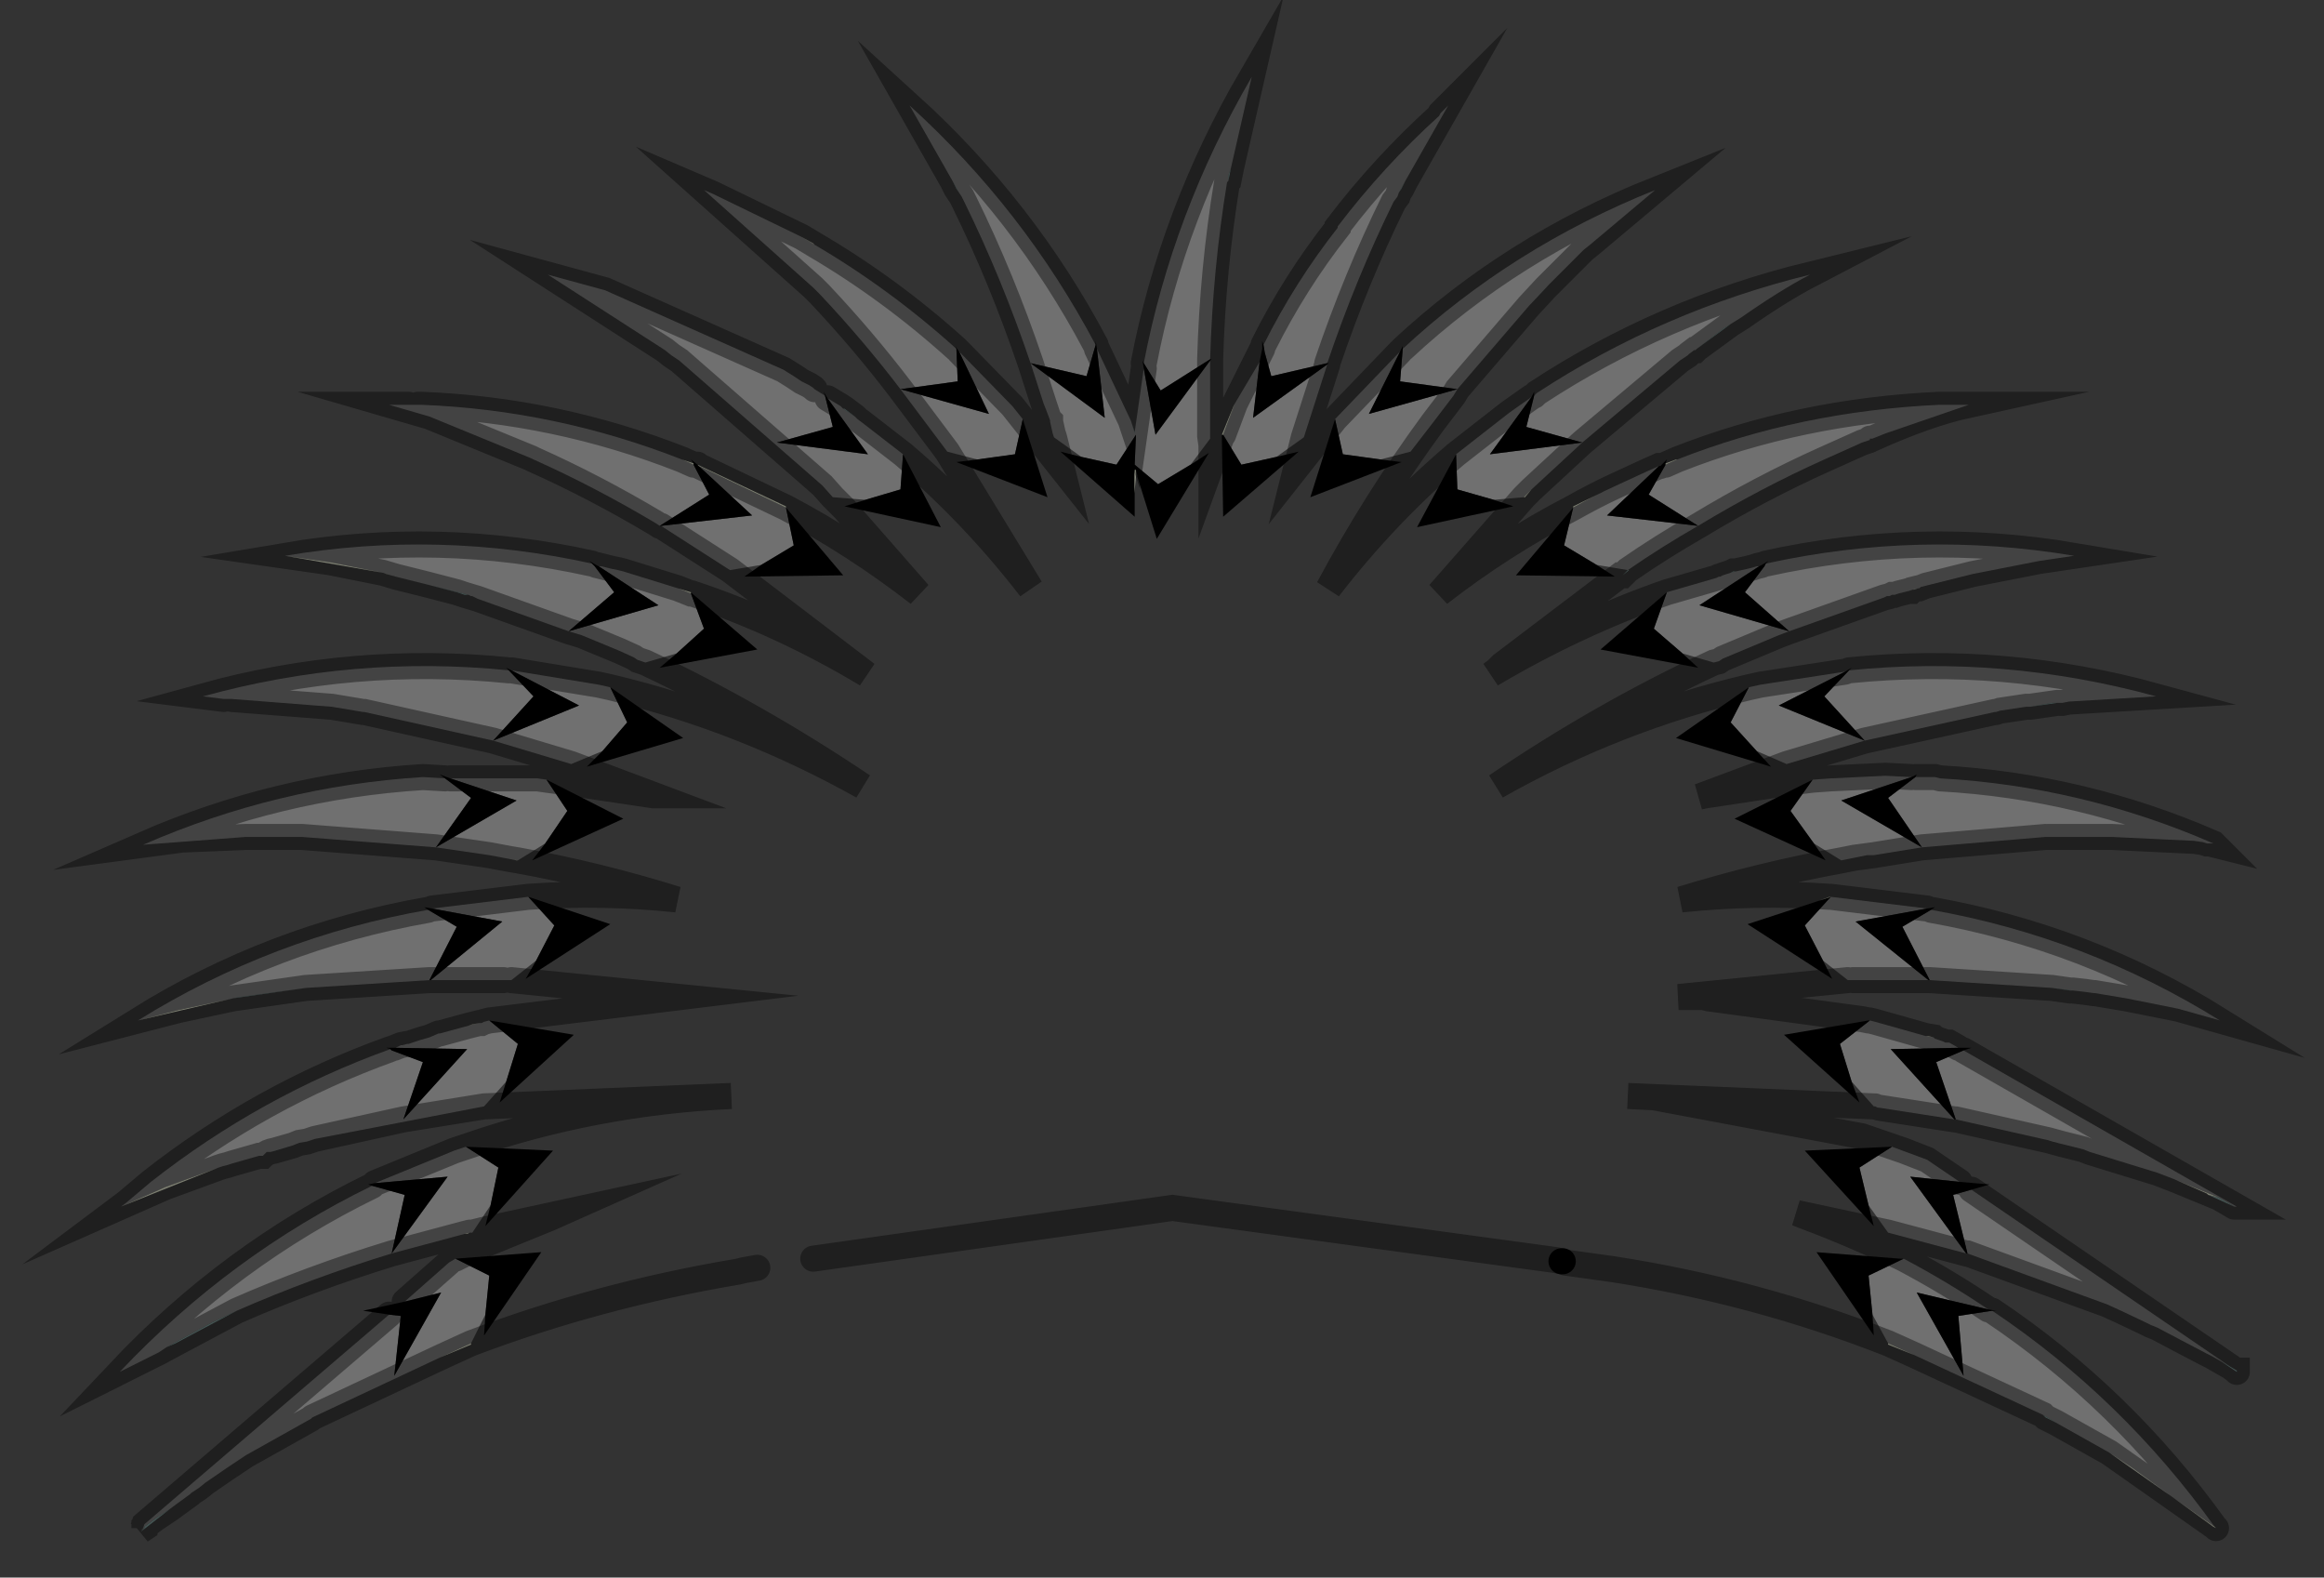 <?xml version="1.0" encoding="UTF-8" standalone="no"?>
<svg xmlns:xlink="http://www.w3.org/1999/xlink" height="60.6px" width="89.3px" xmlns="http://www.w3.org/2000/svg">
  <rect width="100%" height="100%" fill="#333333" stroke="none"/>
  <g transform="matrix(1.0, 0.0, 0.0, 1.0, 4.6, 2.95)">
    <path d="M81.25 43.4 L81.0 43.25 80.65 43.05 78.95 42.35 78.3 42.1 75.7 41.3 75.45 41.2 74.65 41.0 74.1 40.85 70.55 40.05 69.8 37.85 70.85 37.4 81.35 43.4 81.25 43.4 M81.1 49.55 L80.75 49.35 80.4 49.15 80.2 49.05 79.15 48.5 78.3 48.05 78.05 47.95 77.85 47.85 76.9 47.4 76.35 47.15 75.8 46.95 71.0 45.2 70.45 42.95 71.15 42.75 81.1 49.55 M61.9 9.5 L61.65 9.65 60.6 10.45 60.55 10.5 60.5 10.5 60.3 10.65 60.25 10.7 59.95 10.9 56.2 14.05 54.05 13.45 54.35 12.25 54.45 12.15 Q59.25 9.0 64.95 7.6 63.8 8.2 62.3 9.25 L61.9 9.5 M67.25 13.95 L66.95 14.05 65.5 14.7 Q63.05 15.8 60.65 17.25 59.25 18.05 57.95 18.95 L56.75 18.75 55.5 18.0 55.85 16.55 Q56.65 16.1 57.4 15.75 L58.7 15.15 59.15 14.95 57.15 16.85 60.65 17.25 58.75 16.05 59.4 14.9 59.85 14.7 Q64.55 12.85 69.9 12.6 L70.0 12.6 71.05 12.6 67.85 13.7 67.35 13.9 67.25 13.9 67.25 13.95 M59.45 19.8 L61.35 19.25 61.45 19.2 61.5 19.2 61.6 19.15 61.75 19.1 61.9 19.05 62.1 19.0 62.55 18.9 62.75 18.85 62.9 18.8 63.0 18.8 60.7 20.3 64.15 21.3 62.45 19.8 63.2 18.8 63.25 18.7 Q69.15 17.4 75.1 18.4 L73.75 18.6 71.2 19.1 69.4 19.55 69.2 19.6 69.15 19.65 69.1 19.65 68.9 19.7 68.75 19.75 68.35 19.85 68.2 19.9 68.1 19.9 68.0 19.95 67.9 19.95 67.8 20.0 64.15 21.3 63.75 21.45 61.6 22.35 61.45 22.45 61.25 22.5 60.05 22.15 58.95 21.2 59.45 19.8 M62.6 23.45 L63.05 23.35 66.3 22.85 63.75 24.15 67.05 25.5 64.05 26.4 62.9 25.9 61.9 24.8 62.6 23.45 M66.45 22.8 Q72.4 22.2 78.25 23.8 L74.9 24.0 74.65 24.05 74.55 24.05 74.45 24.05 74.25 24.05 73.4 24.2 73.25 24.2 72.25 24.35 72.1 24.4 72.05 24.4 67.05 25.5 65.5 23.8 66.45 22.8 M65.05 27.0 L65.75 26.95 67.85 26.85 68.85 26.9 66.15 27.8 69.25 29.6 67.4 29.9 67.15 29.9 66.65 30.0 66.15 30.1 65.1 29.45 64.2 28.2 65.05 27.0 M69.0 26.9 L69.75 26.9 69.95 26.95 Q75.4 27.25 80.45 29.45 L80.3 29.45 80.2 29.45 80.05 29.4 79.7 29.35 76.55 29.2 75.35 29.2 75.0 29.2 74.85 29.2 74.75 29.2 74.25 29.2 74.1 29.2 74.0 29.2 69.25 29.6 67.95 27.7 69.0 26.9 M65.75 31.5 L69.45 31.95 66.7 32.45 69.5 34.7 66.6 34.7 66.4 34.7 65.45 33.95 64.75 32.6 65.75 31.5 M69.6 32.0 Q75.55 33.05 80.7 36.25 L79.1 35.8 77.1 35.4 76.8 35.35 76.2 35.25 75.9 35.2 75.85 35.2 75.5 35.15 75.05 35.1 74.25 35.0 69.55 34.7 68.5 32.65 69.6 32.0 M67.25 36.25 L67.45 36.3 69.4 36.85 69.7 36.9 69.75 36.95 69.9 37.0 70.05 37.05 70.15 37.1 70.3 37.1 70.65 37.3 68.05 37.35 70.5 40.05 67.6 39.6 67.55 39.6 67.45 39.55 67.4 39.55 66.55 38.6 66.1 37.15 67.25 36.25 M71.05 12.6 Q69.45 12.95 67.35 13.9 69.45 12.95 71.05 12.6 M43.95 10.3 Q45.15 7.9 46.8 5.8 L46.8 5.75 Q48.55 3.45 50.7 1.5 L50.75 1.4 51.05 1.1 49.4 4.0 49.15 4.45 49.1 4.6 48.95 4.8 Q47.5 7.75 46.4 11.0 L44.25 11.5 44.0 10.6 43.95 10.3 M46.4 11.05 L45.5 13.85 44.45 14.6 43.1 14.9 42.4 13.75 42.85 12.55 43.8 10.95 43.55 13.1 46.4 11.05 M46.7 13.15 L49.2 10.55 48.0 12.95 51.4 12.0 49.2 11.7 49.3 10.45 Q53.5 6.55 59.0 4.35 L56.5 6.45 56.25 6.65 56.1 6.8 55.65 7.25 55.35 7.55 54.9 8.0 54.15 8.8 51.4 12.0 51.25 12.25 50.45 13.3 49.6 14.4 48.45 14.7 47.0 14.5 46.7 13.15 M51.35 14.5 L53.4 12.9 54.25 12.3 52.65 14.5 56.2 14.05 54.25 15.85 53.95 16.15 52.8 16.25 51.4 15.85 51.35 14.5 M42.7 3.5 L42.6 3.8 42.6 4.0 42.55 4.05 Q42.0 7.4 41.9 10.85 L40.0 12.05 39.35 11.0 Q40.45 5.25 43.5 0.0 L42.7 3.5 M41.9 10.9 L41.9 13.35 41.9 13.45 41.9 13.65 41.9 13.8 41.9 13.9 41.15 14.9 39.9 15.65 39.0 14.9 39.05 13.75 38.3 14.9 36.95 14.6 35.9 13.85 35.85 13.7 35.75 13.25 35.75 13.2 35.6 12.8 35.5 12.55 35.0 11.0 37.85 13.1 37.55 10.45 38.85 13.2 38.9 13.35 39.0 13.7 39.0 13.65 39.35 11.2 39.8 13.75 41.9 10.9 M34.3 12.65 L34.7 13.15 34.4 14.5 32.95 14.7 31.8 14.4 30.0 12.0 Q28.55 10.1 26.9 8.35 L26.65 8.1 22.45 4.35 22.8 4.5 26.2 6.15 26.7 6.45 Q29.6 8.15 32.15 10.45 L32.2 11.7 30.0 12.0 33.4 12.95 32.25 10.55 34.3 12.65 M28.65 16.25 L27.4 16.15 27.0 15.7 21.5 10.9 21.2 10.7 20.95 10.5 16.45 7.6 18.65 8.2 25.5 11.25 25.9 11.5 26.2 11.7 26.5 11.85 26.65 11.95 26.7 12.0 27.1 12.25 27.4 13.45 25.25 14.05 28.75 14.5 27.2 12.35 27.7 12.65 27.8 12.75 28.25 13.05 28.35 13.15 28.55 13.3 30.1 14.5 30.0 15.85 28.65 16.25 M24.65 18.75 L23.45 18.95 20.8 17.25 24.3 16.85 22.25 14.95 25.6 16.55 25.9 18.0 24.65 18.75 M21.4 22.15 L20.2 22.5 19.9 22.4 19.75 22.3 19.2 22.05 17.75 21.45 17.25 21.3 20.7 20.3 18.4 18.8 18.5 18.8 18.9 18.9 19.15 18.95 19.35 19.0 21.45 19.65 21.95 19.85 22.45 21.2 21.4 22.15 M18.55 25.9 L17.35 26.4 14.35 25.5 9.4 24.4 9.35 24.4 8.15 24.2 4.3 23.9 4.0 23.9 3.2 23.8 Q9.0 22.2 14.95 22.8 L15.9 23.8 14.35 25.5 17.65 24.15 15.05 22.8 18.4 23.35 18.85 23.45 19.5 24.8 18.55 25.9 M16.35 29.45 L15.3 30.1 15.0 30.05 14.2 29.9 12.15 29.6 7.0 29.2 6.75 29.2 5.3 29.2 5.15 29.2 4.85 29.2 0.9 29.5 Q6.05 27.25 11.65 26.9 L12.5 26.95 13.5 27.7 12.15 29.6 15.25 27.8 12.7 26.95 16.05 26.95 16.4 27.0 17.2 28.2 16.35 29.45 M16.0 33.95 L15.05 34.7 14.75 34.7 11.95 34.7 14.7 32.45 12.0 31.95 15.7 31.5 16.7 32.6 16.0 33.95 M14.85 38.6 L14.0 39.55 10.9 40.05 14.0 39.55 7.5 40.8 7.35 40.85 7.2 40.9 6.9 40.95 6.65 41.05 5.8 41.3 5.7 41.3 5.65 41.3 5.5 41.45 5.45 41.45 5.35 41.45 4.3 41.75 4.15 41.8 3.95 41.85 3.8 41.9 1.75 42.65 0.05 43.4 0.25 43.25 1.2 42.45 Q5.4 39.15 10.4 37.35 L10.45 37.4 11.65 37.85 10.9 40.05 13.35 37.35 10.6 37.3 10.8 37.2 10.85 37.2 11.05 37.15 11.1 37.15 11.25 37.1 11.55 37.0 11.9 36.9 12.25 36.75 12.3 36.75 13.4 36.45 13.8 36.35 13.9 36.35 14.0 36.3 14.2 36.25 15.3 37.15 14.85 38.6 M14.25 43.35 L13.55 44.4 13.5 44.4 13.45 44.4 13.25 44.45 10.45 45.2 12.6 42.25 9.8 42.5 12.85 41.25 13.3 41.1 14.55 41.9 14.25 43.35 M14.05 47.55 L13.5 48.65 12.3 49.2 7.4 51.5 7.35 51.55 4.85 52.95 4.1 53.45 3.3 54.0 3.05 54.2 2.75 54.4 2.7 54.45 2.15 54.85 1.95 55.0 1.35 55.4 0.95 55.7 0.95 55.75 0.8 55.85 0.9 55.75 0.95 55.6 10.35 47.55 10.8 47.6 10.55 49.9 12.35 46.7 10.95 47.05 12.65 45.55 12.9 45.4 14.2 46.05 14.05 47.55 M67.95 48.65 L67.35 47.55 67.2 46.05 68.55 45.4 Q70.25 46.3 71.8 47.35 L69.05 46.7 70.85 49.9 70.65 47.6 71.95 47.4 Q76.95 50.75 80.5 55.7 L76.45 52.85 74.4 51.7 73.9 51.4 68.95 49.1 67.95 48.65 M67.95 44.4 L67.2 43.35 66.85 41.9 68.1 41.1 69.45 41.6 70.7 42.45 68.8 42.25 70.95 45.2 67.95 44.4 M32.25 4.45 L32.0 4.0 30.35 1.1 Q34.75 5.1 37.5 10.3 L37.15 11.5 35.0 11.0 Q33.9 7.75 32.45 4.8 L32.35 4.6 32.25 4.45 M21.6 14.7 L22.05 14.9 22.65 16.05 20.75 17.25 20.6 17.15 Q18.25 15.75 15.9 14.7 L15.8 14.65 11.9 13.05 10.35 12.6 11.1 12.6 11.45 12.6 11.6 12.6 Q16.75 12.8 21.6 14.7 M10.1 19.05 L8.1 18.65 6.35 18.4 Q12.25 17.4 18.15 18.7 L18.25 18.8 19.0 19.8 17.25 21.3 13.75 20.05 13.55 19.95 13.5 19.95 13.4 19.9 11.8 19.5 10.6 19.2 10.1 19.05 M11.9 34.7 L7.15 35.0 4.6 35.35 4.35 35.4 2.25 35.85 0.7 36.25 Q5.85 33.05 11.85 32.0 L12.95 32.65 11.9 34.7 M0.9 29.5 L2.4 29.3 4.85 29.2 2.4 29.3 0.9 29.5 M10.9 40.05 L7.5 40.8 10.9 40.05 M4.5 47.4 L3.55 47.85 1.8 48.8 1.5 49.0 0.0 49.75 Q4.25 45.25 9.7 42.6 L10.95 42.95 10.45 45.2 Q7.35 46.15 4.5 47.4" fill="#ffffff" fill-opacity="0.298" fill-rule="evenodd" stroke="none"/>
    <path d="M80.65 43.05 L81.0 43.25 81.25 43.4 80.25 42.95 80.65 43.05 M81.1 49.55 L81.3 49.7 81.35 49.75 81.3 49.7 81.1 49.55 81.35 49.7 81.35 49.75 80.75 49.35 81.1 49.55 M81.3 49.7 L81.35 49.7 81.3 49.7 M60.6 10.45 L61.65 9.65 61.9 9.5 60.6 10.45 M57.95 18.95 L58.0 18.95 57.75 19.15 57.95 18.95 M61.9 19.05 L62.0 19.0 62.1 19.0 61.9 19.05 M74.45 24.05 L73.4 24.2 74.25 24.05 74.45 24.05 M75.05 35.1 L74.95 35.1 74.25 35.0 75.05 35.1 M49.4 4.0 L49.25 4.3 49.15 4.45 49.4 4.0 M54.9 8.0 L54.8 8.1 54.15 8.8 54.9 8.0 M42.6 4.0 L42.6 3.8 42.7 3.5 42.6 4.0 M74.4 51.7 L74.0 51.5 73.9 51.4 74.4 51.7 M32.0 4.0 L32.25 4.45 32.15 4.3 32.0 4.0 M38.9 13.35 L39.0 13.65 39.0 13.7 38.9 13.35 M27.85 12.75 L28.25 13.05 27.8 12.75 27.85 12.75 M11.8 19.5 L13.4 19.9 13.25 19.9 12.95 19.8 11.8 19.5 M7.15 35.0 L6.45 35.1 4.35 35.4 4.6 35.35 7.15 35.0 M6.65 41.05 L5.95 41.25 5.8 41.3 6.65 41.05 M1.8 48.8 L3.55 47.85 4.5 47.4 2.15 48.65 1.8 48.8 M0.95 55.75 L0.95 55.7 1.35 55.4 1.95 55.0 0.8 55.9 0.95 55.75" fill="#728e8b" fill-rule="evenodd" stroke="none"/>
    <path d="M70.85 37.4 L69.8 37.85 70.55 40.05 70.5 40.05 68.05 37.35 70.65 37.3 71.15 37.3 70.85 37.4 M54.35 12.25 L54.05 13.45 56.2 14.05 52.65 14.5 54.25 12.3 54.35 12.1 54.35 12.25 M63.1 18.75 L63.35 18.6 63.25 18.7 63.2 18.8 62.45 19.8 64.15 21.3 60.7 20.3 63.0 18.8 63.1 18.75 M66.3 22.85 L66.55 22.7 66.45 22.8 65.5 23.8 67.05 25.5 63.75 24.15 66.3 22.85 M68.85 26.9 L69.05 26.8 69.0 26.9 67.95 27.7 69.25 29.6 66.15 27.8 68.85 26.9 M69.45 31.95 L69.75 31.9 69.6 32.0 68.5 32.65 69.55 34.7 69.5 34.7 66.7 32.45 69.45 31.95 M67.2 36.25 L67.25 36.25 66.1 37.15 66.55 38.6 66.85 39.4 63.95 36.8 67.2 36.25 M46.4 11.0 L46.45 11.0 46.4 11.05 43.55 13.1 43.8 10.95 43.9 10.45 43.9 10.15 43.95 10.3 44.0 10.6 44.25 11.5 46.4 11.0 M49.2 10.55 L49.3 10.35 49.3 10.45 49.2 11.7 51.4 12.0 48.0 12.95 49.2 10.55 M39.35 11.0 L40.0 12.05 41.9 10.85 41.95 10.85 41.9 10.9 39.8 13.75 39.35 11.2 39.3 10.9 39.35 11.0 M42.35 13.8 L42.35 13.75 42.4 13.75 43.1 14.9 44.45 14.6 45.3 14.4 42.4 16.9 42.35 13.8 M48.45 14.7 L49.25 14.8 45.75 16.15 46.7 13.15 47.0 14.5 48.45 14.7 M41.15 14.9 L41.85 14.45 39.85 17.75 39.1 15.35 39.1 15.3 39.05 15.1 39.0 15.1 39.0 16.0 39.0 16.9 36.15 14.4 36.95 14.6 38.3 14.9 39.05 13.75 39.0 14.9 39.9 15.65 41.15 14.9 M34.7 13.15 L35.65 16.15 32.15 14.8 32.95 14.7 34.4 14.5 34.7 13.15 M30.1 14.5 L31.55 17.3 27.85 16.5 28.65 16.25 30.0 15.85 30.1 14.5 M25.6 16.55 L27.8 19.15 24.0 19.2 24.65 18.75 25.9 18.0 25.6 16.55 M22.0 19.85 L24.5 22.0 20.75 22.7 21.4 22.15 22.45 21.2 21.95 19.85 21.95 19.8 22.0 19.85 21.95 19.85 22.0 19.85 M18.85 23.45 L21.65 25.4 17.95 26.5 18.55 25.9 19.5 24.8 18.85 23.45 M16.4 27.0 L19.35 28.5 15.85 30.1 16.35 29.45 17.2 28.2 16.4 27.0 M15.7 31.5 L18.85 32.55 15.6 34.65 16.0 33.95 16.7 32.6 15.7 31.5 M14.2 36.25 L17.45 36.8 14.6 39.4 14.85 38.6 15.3 37.15 14.2 36.25 M13.3 41.1 L16.65 41.25 14.05 44.15 14.25 43.35 14.55 41.9 13.3 41.1 M12.9 45.4 L16.2 45.15 14.0 48.35 14.05 47.55 14.2 46.05 12.9 45.4 M67.35 47.55 L67.4 48.35 65.2 45.15 68.4 45.4 68.55 45.4 67.2 46.05 67.35 47.55 M67.2 43.35 L67.4 44.15 64.75 41.25 68.1 41.1 66.85 41.9 67.2 43.35 M59.4 14.85 L59.4 14.9 58.75 16.05 60.65 17.25 57.15 16.85 59.15 14.95 59.2 14.95 59.25 14.9 59.45 14.7 59.4 14.85 M55.85 16.55 L55.5 18.0 56.75 18.75 57.45 19.2 53.65 19.15 55.85 16.55 M51.35 14.5 L51.4 15.85 52.8 16.25 53.55 16.5 49.85 17.3 51.35 14.5 M59.45 19.8 L58.95 21.2 60.05 22.15 60.65 22.7 56.9 22.0 59.45 19.8 M62.6 23.45 L61.9 24.8 62.9 25.9 63.45 26.5 59.8 25.4 62.6 23.45 M65.05 27.0 L64.2 28.2 65.1 29.45 65.55 30.1 62.05 28.5 65.05 27.0 M65.3 31.65 L65.75 31.5 64.75 32.6 65.45 33.95 65.8 34.65 62.55 32.55 65.3 31.65 M70.95 45.2 L68.8 42.25 70.7 42.45 71.85 42.55 71.15 42.75 70.45 42.95 71.0 45.2 70.95 45.2 M71.8 47.35 L72.1 47.4 71.95 47.4 70.65 47.6 70.85 49.9 69.05 46.7 71.8 47.35 M35.0 11.0 L37.15 11.5 37.5 10.3 37.5 10.15 37.55 10.45 37.85 13.1 35.0 11.0 M30.0 12.0 L32.2 11.7 32.15 10.45 32.1 10.35 32.25 10.55 33.4 12.95 30.0 12.0 M27.1 12.25 L27.05 12.1 27.2 12.35 28.75 14.5 25.25 14.05 27.4 13.45 27.1 12.25 M22.25 14.95 L24.3 16.85 20.8 17.25 20.75 17.25 22.65 16.05 22.05 14.9 22.05 14.85 21.95 14.7 22.2 14.9 22.25 14.95 M18.4 18.8 L20.7 20.3 17.25 21.3 19.0 19.8 18.25 18.8 18.15 18.7 18.05 18.6 18.3 18.75 18.4 18.8 M14.95 22.8 L14.85 22.7 15.05 22.8 17.65 24.15 14.35 25.5 15.9 23.8 14.95 22.8 M12.5 26.95 L12.3 26.8 12.7 26.95 15.25 27.8 12.15 29.6 13.5 27.7 12.5 26.95 M11.85 32.0 L11.7 31.9 12.0 31.95 14.7 32.45 11.95 34.7 11.9 34.7 12.95 32.65 11.85 32.0 M10.4 37.35 L10.25 37.3 10.55 37.3 10.6 37.3 13.35 37.35 10.9 40.05 11.65 37.85 10.45 37.4 10.4 37.35 M9.7 42.6 L9.55 42.55 9.8 42.5 12.6 42.25 10.45 45.2 10.95 42.95 9.7 42.6 M10.95 47.05 L12.35 46.7 10.55 49.9 10.8 47.6 10.35 47.55 9.35 47.4 10.95 47.05" fill="#000000" fill-rule="evenodd" stroke="none"/>
    <path d="M80.65 43.05 L80.25 42.95 80.2 42.9 78.95 42.35 80.65 43.05 M74.1 40.85 L74.65 41.0 74.3 40.9 74.1 40.85 M69.1 19.65 L68.95 19.7 68.9 19.7 69.1 19.65 M65.7 31.5 L65.75 31.5 65.3 31.65 65.7 31.5 M69.4 36.85 L69.5 36.85 69.7 36.9 69.4 36.85 M42.35 13.75 L42.8 12.65 42.85 12.55 42.4 13.75 42.35 13.75 M39.05 15.1 L39.0 16.0 39.0 15.1 39.05 15.1 M59.4 14.9 L59.4 14.85 59.8 14.7 59.85 14.7 59.4 14.9 M55.85 16.55 L55.85 16.5 57.4 15.75 Q56.65 16.1 55.85 16.55 M53.95 16.15 L54.25 15.85 54.0 16.15 53.95 16.15 M68.95 49.1 L67.95 48.7 67.95 48.65 68.95 49.1 M80.5 55.7 L80.55 55.75 80.45 55.7 77.35 53.45 76.45 52.85 80.5 55.7 M26.7 6.45 L26.2 6.15 26.65 6.4 26.7 6.45 M22.2 14.9 L25.6 16.5 25.6 16.55 22.25 14.95 22.2 14.9 M21.6 14.7 L22.05 14.85 22.05 14.9 21.6 14.7 M21.95 19.85 L21.45 19.65 21.95 19.8 21.95 19.85 M6.35 18.4 L8.1 18.65 10.1 19.05 6.35 18.4 M10.1 19.05 L10.6 19.2 10.25 19.1 10.1 19.05 M15.3 30.1 L15.25 30.1 15.0 30.05 15.3 30.1 M13.4 36.45 L13.55 36.4 13.8 36.35 13.4 36.45 M4.35 35.4 L0.7 36.25 2.25 35.85 4.35 35.4 M3.8 41.9 L0.05 43.4 1.75 42.65 3.8 41.9 M13.45 44.4 L13.35 44.45 13.25 44.45 13.45 44.4 M12.3 49.2 L13.5 48.65 13.5 48.7 12.3 49.2" fill="#ced2bc" fill-rule="evenodd" stroke="none"/>
    <path d="M57.75 19.15 L57.65 19.15 53.1 22.6 52.9 22.8 52.7 22.95 Q56.0 21.0 59.45 19.8 L56.9 22.0 60.65 22.7 60.05 22.15 61.25 22.5 Q56.95 24.5 52.9 27.25 57.5 24.65 62.6 23.45 L59.8 25.4 63.45 26.5 62.9 25.9 64.05 26.4 60.7 27.65 60.95 27.6 64.25 27.1 65.05 27.0 62.05 28.5 65.55 30.1 65.1 29.45 66.15 30.1 Q63.1 30.65 60.0 31.6 62.9 31.3 65.7 31.5 L65.3 31.65 62.55 32.55 65.8 34.65 65.45 33.95 66.4 34.7 59.9 35.35 60.75 35.35 60.85 35.35 61.05 35.4 66.95 36.2 67.2 36.25 63.95 36.8 66.85 39.4 66.55 38.6 67.4 39.55 57.95 39.15 58.95 39.2 66.95 40.7 68.1 41.1 64.75 41.25 67.4 44.15 67.2 43.35 67.95 44.4 64.45 43.65 64.7 43.75 64.45 43.65 67.95 44.4 70.95 45.2 71.0 45.2 75.8 46.95 76.35 47.15 76.9 47.4 77.85 47.85 78.05 47.95 78.3 48.05 79.15 48.5 76.9 47.45 Q71.25 44.95 64.7 43.75 L64.55 43.75 Q66.55 44.45 68.4 45.4 L65.2 45.15 67.4 48.35 67.35 47.55 67.95 48.65 Q62.85 46.65 57.35 45.8 62.85 46.65 67.95 48.65 L67.95 48.7 68.95 49.1 73.9 51.4 74.0 51.5 74.4 51.7 76.45 52.85 77.35 53.45 80.45 55.7 80.6 55.9 Q78.35 53.9 74.0 51.6 66.85 47.8 58.7 46.1 L57.9 45.9 57.35 45.8 55.55 45.55 55.45 45.5 55.4 45.5 55.15 45.45 40.45 43.45 26.65 45.4 26.3 45.45 26.25 45.45 26.1 45.5 25.0 45.65 24.65 45.7 24.5 45.75 23.95 45.85 23.75 45.9 Q18.4 46.8 13.5 48.65 18.4 46.8 23.75 45.9 L23.55 45.95 Q14.9 47.6 7.4 51.6 4.85 52.95 3.05 54.2 L3.3 54.0 4.1 53.45 4.85 52.95 7.35 51.55 7.4 51.5 12.3 49.2 13.5 48.7 13.5 48.65 14.05 47.55 14.0 48.35 16.2 45.15 12.9 45.4 13.8 44.95 16.5 43.85 16.95 43.65 13.95 44.3 13.55 44.4 14.25 43.35 14.05 44.15 16.65 41.25 13.3 41.1 Q18.2 39.4 23.5 39.15 L14.0 39.55 14.85 38.6 14.6 39.4 17.45 36.8 14.2 36.25 21.55 35.35 15.05 34.7 16.0 33.95 15.6 34.65 18.85 32.55 15.7 31.5 Q18.55 31.3 21.4 31.6 18.35 30.65 15.3 30.1 L16.35 29.45 15.85 30.1 19.35 28.5 16.4 27.0 17.15 27.1 20.5 27.6 20.55 27.6 17.35 26.4 18.55 25.9 17.95 26.5 21.65 25.4 18.85 23.45 Q23.9 24.65 28.55 27.25 24.45 24.5 20.2 22.5 L21.4 22.15 20.75 22.7 24.5 22.0 22.0 19.85 Q25.45 21.0 28.7 22.95 L23.45 18.95 24.65 18.75 24.0 19.2 27.8 19.15 25.6 16.55 Q28.25 17.95 30.7 19.85 L27.85 16.6 27.4 16.15 28.65 16.25 27.85 16.5 31.55 17.3 30.1 14.5 Q32.8 16.8 35.0 19.65 L31.8 14.4 32.95 14.7 32.15 14.8 35.65 16.15 34.7 13.15 34.3 12.65 36.2 15.05 35.9 13.85 36.95 14.6 36.15 14.4 39.0 16.9 39.0 16.0 39.05 15.1 39.1 15.3 39.1 15.35 39.85 17.75 41.85 14.45 41.15 14.9 41.9 13.9 41.95 14.15 41.95 14.9 42.35 13.8 42.4 16.9 45.3 14.4 44.45 14.6 45.5 13.85 45.2 15.05 46.7 13.15 45.75 16.15 49.25 14.8 48.45 14.7 49.6 14.4 50.45 13.3 Q48.25 16.3 46.45 19.65 48.65 16.8 51.35 14.5 L49.85 17.3 53.55 16.5 52.8 16.25 53.95 16.15 50.7 19.85 Q53.15 17.95 55.85 16.55 L53.65 19.15 57.45 19.2 56.75 18.75 57.95 18.95 57.75 19.15" fill="#ffffff" fill-opacity="0.0" fill-rule="evenodd" stroke="none"/>
    <path d="M81.25 43.4 L81.0 43.25 80.65 43.05 78.95 42.35 78.3 42.1 75.7 41.3 75.45 41.2 74.65 41.0 74.1 40.85 70.55 40.05 M81.25 43.4 L81.35 43.4 70.85 37.4 M81.35 49.75 L81.3 49.7 81.1 49.55 80.75 49.35 80.4 49.15 80.2 49.05 79.15 48.5 78.3 48.05 78.05 47.95 77.85 47.85 76.9 47.4 76.35 47.15 75.8 46.95 71.0 45.2 70.95 45.2 67.95 44.4 64.45 43.65 64.7 43.75 Q66.7 44.5 68.55 45.4 70.25 46.3 71.8 47.35 M81.35 49.75 L81.35 49.7 81.3 49.7 M61.9 9.5 L62.3 9.25 Q63.8 8.2 64.95 7.6 59.25 9.0 54.45 12.15 L54.35 12.25 M56.2 14.05 L59.95 10.9 60.25 10.7 60.3 10.65 60.5 10.5 60.55 10.5 60.6 10.45 61.9 9.5 M67.25 13.95 L66.95 14.05 65.5 14.7 Q63.05 15.8 60.65 17.25 59.25 18.05 57.95 18.95 L57.75 19.15 57.65 19.15 53.1 22.6 52.9 22.8 52.7 22.95 Q56.0 21.0 59.45 19.8 L61.35 19.25 61.45 19.2 M61.5 19.2 L61.6 19.15 61.75 19.1 61.9 19.05 62.0 19.0 62.1 19.0 62.55 18.9 62.75 18.85 62.9 18.8 63.1 18.75 M63.25 18.7 Q69.15 17.4 75.1 18.4 L73.75 18.6 71.2 19.1 69.4 19.55 69.15 19.65 69.1 19.65 68.9 19.7 68.85 19.75 68.75 19.75 68.35 19.85 68.2 19.9 68.1 19.9 68.0 19.95 67.8 20.0 64.15 21.3 63.75 21.45 61.6 22.35 61.45 22.45 61.25 22.5 Q56.95 24.5 52.9 27.25 57.5 24.65 62.6 23.45 L63.05 23.35 66.3 22.85 M66.45 22.8 Q72.4 22.2 78.25 23.8 L74.9 24.0 74.65 24.05 74.55 24.05 M74.45 24.05 L73.4 24.2 73.25 24.2 72.25 24.35 72.1 24.4 M72.05 24.4 L67.05 25.5 64.05 26.4 60.7 27.65 60.95 27.6 64.25 27.1 65.05 27.0 65.75 26.95 67.85 26.85 68.85 26.9 M69.0 26.9 L69.75 26.9 69.95 26.95 Q75.4 27.25 80.45 29.45 L80.5 29.5 80.3 29.45 80.2 29.45 80.05 29.4 79.7 29.35 76.55 29.2 75.35 29.2 75.0 29.2 74.85 29.2 74.75 29.2 74.25 29.2 74.1 29.2 M74.0 29.2 L69.25 29.6 67.4 29.9 66.65 30.0 66.15 30.1 Q63.1 30.65 60.0 31.6 62.9 31.3 65.7 31.5 M65.75 31.5 L69.45 31.95 M69.6 32.0 Q75.55 33.05 80.7 36.25 L79.1 35.8 77.1 35.4 76.8 35.35 76.2 35.25 75.9 35.2 75.85 35.2 75.5 35.15 75.05 35.1 M74.95 35.1 L74.25 35.0 69.55 34.7 M69.5 34.7 L66.6 34.7 M66.4 34.7 L59.9 35.35 60.75 35.35 60.85 35.35 61.05 35.4 66.95 36.2 67.2 36.25 M67.25 36.25 L67.45 36.3 69.4 36.85 69.7 36.9 69.75 36.95 69.9 37.0 70.05 37.05 70.15 37.1 70.3 37.1 70.65 37.3 M67.35 13.9 L67.25 13.9 M59.85 14.7 Q64.55 12.85 69.9 12.6 L70.0 12.6 71.05 12.6 Q69.45 12.95 67.35 13.9 M43.95 10.3 Q45.15 7.9 46.8 5.8 L46.8 5.75 Q48.55 3.45 50.7 1.5 L50.75 1.4 51.05 1.1 49.4 4.0 49.25 4.3 49.15 4.45 49.1 4.6 48.95 4.8 Q47.5 7.75 46.4 11.0 M46.4 11.05 L45.5 13.85 45.2 15.05 46.7 13.15 49.2 10.55 M49.3 10.45 Q53.5 6.55 59.0 4.35 L56.5 6.45 56.25 6.65 56.1 6.8 55.65 7.25 55.35 7.55 54.9 8.0 54.8 8.1 54.15 8.8 51.4 12.0 51.25 12.25 50.45 13.3 Q48.25 16.3 46.45 19.65 48.65 16.8 51.35 14.5 L53.4 12.9 54.25 12.3 M42.7 3.5 L43.5 0.0 Q40.45 5.25 39.35 11.0 M41.9 10.85 Q42.0 7.4 42.55 4.05 L42.6 4.0 42.7 3.5 M43.9 10.45 L42.85 12.55 42.4 13.75 M41.9 10.9 L41.9 13.35 41.9 13.45 41.9 13.65 41.9 13.8 41.95 14.15 41.95 14.9 42.35 13.8 M35.9 13.85 L36.2 15.05 34.3 12.65 32.25 10.55 M31.8 14.4 L35.0 19.65 Q32.8 16.8 30.1 14.5 L28.55 13.3 28.35 13.15 28.25 13.05 27.85 12.75 27.7 12.65 27.2 12.35 M27.4 16.15 L27.85 16.6 30.7 19.85 Q28.25 17.95 25.6 16.55 L22.25 14.95 22.2 14.9 M23.45 18.95 L28.7 22.95 Q25.45 21.0 22.0 19.85 L21.95 19.85 21.45 19.65 19.35 19.0 19.15 18.95 18.9 18.9 18.3 18.75 M20.2 22.5 Q24.45 24.5 28.55 27.25 23.9 24.65 18.85 23.45 L18.4 23.35 15.05 22.8 M17.35 26.4 L20.55 27.6 20.5 27.6 17.15 27.1 16.4 27.0 16.05 26.95 12.7 26.95 M15.3 30.1 Q18.35 30.65 21.4 31.6 18.55 31.3 15.7 31.5 L12.0 31.95 M15.05 34.7 L21.55 35.35 14.2 36.25 14.0 36.3 13.9 36.35 13.8 36.35 13.4 36.45 12.3 36.75 M14.0 39.55 L23.5 39.15 Q18.2 39.4 13.3 41.1 L12.85 41.25 9.8 42.5 M13.55 44.4 L13.95 44.3 16.95 43.65 16.5 43.85 13.8 44.95 12.9 45.4 M13.5 48.65 Q18.4 46.8 23.75 45.9 L23.95 45.85 24.5 45.75 M26.65 45.4 L40.45 43.45 55.15 45.45 55.4 45.5 M55.55 45.55 L57.35 45.8 Q62.85 46.65 67.95 48.65 L68.95 49.1 73.9 51.4 74.0 51.5 74.4 51.7 76.45 52.85 80.5 55.7 80.55 55.75 M66.95 40.7 L58.95 39.2 57.95 39.15 67.4 39.55 67.45 39.55 M59.4 14.9 L59.85 14.7 M59.2 14.95 L59.15 14.95 58.7 15.15 57.4 15.75 Q56.65 16.1 55.85 16.55 53.15 17.95 50.7 19.85 L53.95 16.15 54.25 15.85 56.2 14.05 M70.5 40.05 L67.6 39.6 M70.7 42.45 L69.45 41.6 68.55 41.25 66.95 40.7 M71.15 42.75 L81.1 49.55 M71.95 47.4 Q76.95 50.75 80.5 55.7 M32.0 4.0 L32.15 4.3 32.25 4.45 32.35 4.6 32.45 4.8 Q33.9 7.75 35.0 11.0 L35.5 12.55 35.7 13.15 35.75 13.2 35.75 13.25 35.85 13.7 35.9 13.85 M37.5 10.3 Q34.75 5.1 30.35 1.1 L32.0 4.0 M32.15 10.45 Q29.6 8.15 26.7 6.45 L26.2 6.15 22.8 4.5 22.45 4.35 26.65 8.1 26.9 8.35 Q28.55 10.1 30.0 12.0 L31.8 14.4 M37.55 10.45 L38.85 13.2 38.9 13.35 39.0 13.65 39.35 11.2 M27.4 16.15 L27.0 15.7 21.5 10.9 21.2 10.7 20.95 10.5 16.45 7.6 18.65 8.2 25.5 11.25 25.9 11.5 26.2 11.7 26.5 11.85 26.65 11.95 26.7 12.0 M20.8 17.25 L23.45 18.95 M21.6 14.7 L22.05 14.9 M20.75 17.25 L20.6 17.15 Q18.25 15.75 15.9 14.7 L15.8 14.65 11.9 13.05 10.35 12.6 11.1 12.6 M11.45 12.6 L11.6 12.6 Q16.75 12.8 21.6 14.7 M17.25 21.3 L17.75 21.45 19.2 22.05 19.75 22.3 19.9 22.4 20.2 22.5 M10.1 19.05 L8.1 18.65 6.35 18.4 Q12.25 17.4 18.15 18.7 M10.1 19.05 L10.6 19.2 11.8 19.5 12.95 19.8 13.25 19.9 13.75 20.05 17.25 21.3 M17.35 26.4 L14.35 25.5 9.4 24.4 9.35 24.4 8.15 24.2 4.3 23.9 M4.0 23.9 L3.2 23.8 Q9.0 22.2 14.95 22.8 M15.0 30.05 L14.2 29.9 12.15 29.6 7.0 29.2 6.75 29.2 5.3 29.2 5.15 29.2 4.85 29.2 2.4 29.3 0.9 29.5 Q6.05 27.25 11.65 26.9 L12.5 26.95 M11.05 37.15 L11.1 37.15 11.25 37.1 11.55 37.0 11.9 36.9 12.25 36.75 M11.9 34.7 L7.15 35.0 6.45 35.1 4.35 35.4 2.25 35.85 0.7 36.25 Q5.85 33.05 11.85 32.0 M14.75 34.7 L11.95 34.7 M15.3 30.1 L15.0 30.05 M7.5 40.8 L7.35 40.85 7.2 40.9 6.9 40.95 6.65 41.05 5.95 41.25 Q5.65 41.3 5.5 41.45 L5.45 41.45 5.35 41.45 4.3 41.75 4.15 41.8 3.95 41.85 3.8 41.9 1.75 42.65 0.05 43.4 0.25 43.25 1.2 42.45 Q5.4 39.15 10.4 37.35 M10.55 37.3 L10.8 37.2 11.05 37.15 M10.9 40.05 L14.0 39.55 M7.5 40.8 L10.9 40.05 M4.5 47.4 Q7.35 46.15 10.45 45.2 L13.25 44.45 13.45 44.4 M9.7 42.6 Q4.25 45.25 0.0 49.75 L1.5 49.0 2.15 48.65 4.5 47.4 M13.55 44.4 L13.5 44.4 M10.35 47.55 L0.95 55.6 0.9 55.75 0.8 55.85 0.95 55.75 0.95 55.7 1.35 55.4 1.95 55.0 2.15 54.85 2.7 54.45 2.75 54.4 3.05 54.2 3.3 54.0 4.1 53.45 4.85 52.95 7.35 51.55 M7.4 51.5 L12.3 49.2 13.5 48.65 M10.95 47.05 L12.65 45.55" fill="none" stroke="#000000" stroke-linecap="round" stroke-linejoin="miter-clip" stroke-miterlimit="10.0" stroke-opacity="0.4" stroke-width="1.0"/>
    <path d="M55.4 45.5 L55.45 45.5" fill="none" stroke="#000000" stroke-linecap="round" stroke-linejoin="miter-clip" stroke-miterlimit="10.0" stroke-width="1.0"/>
  </g>
</svg>
